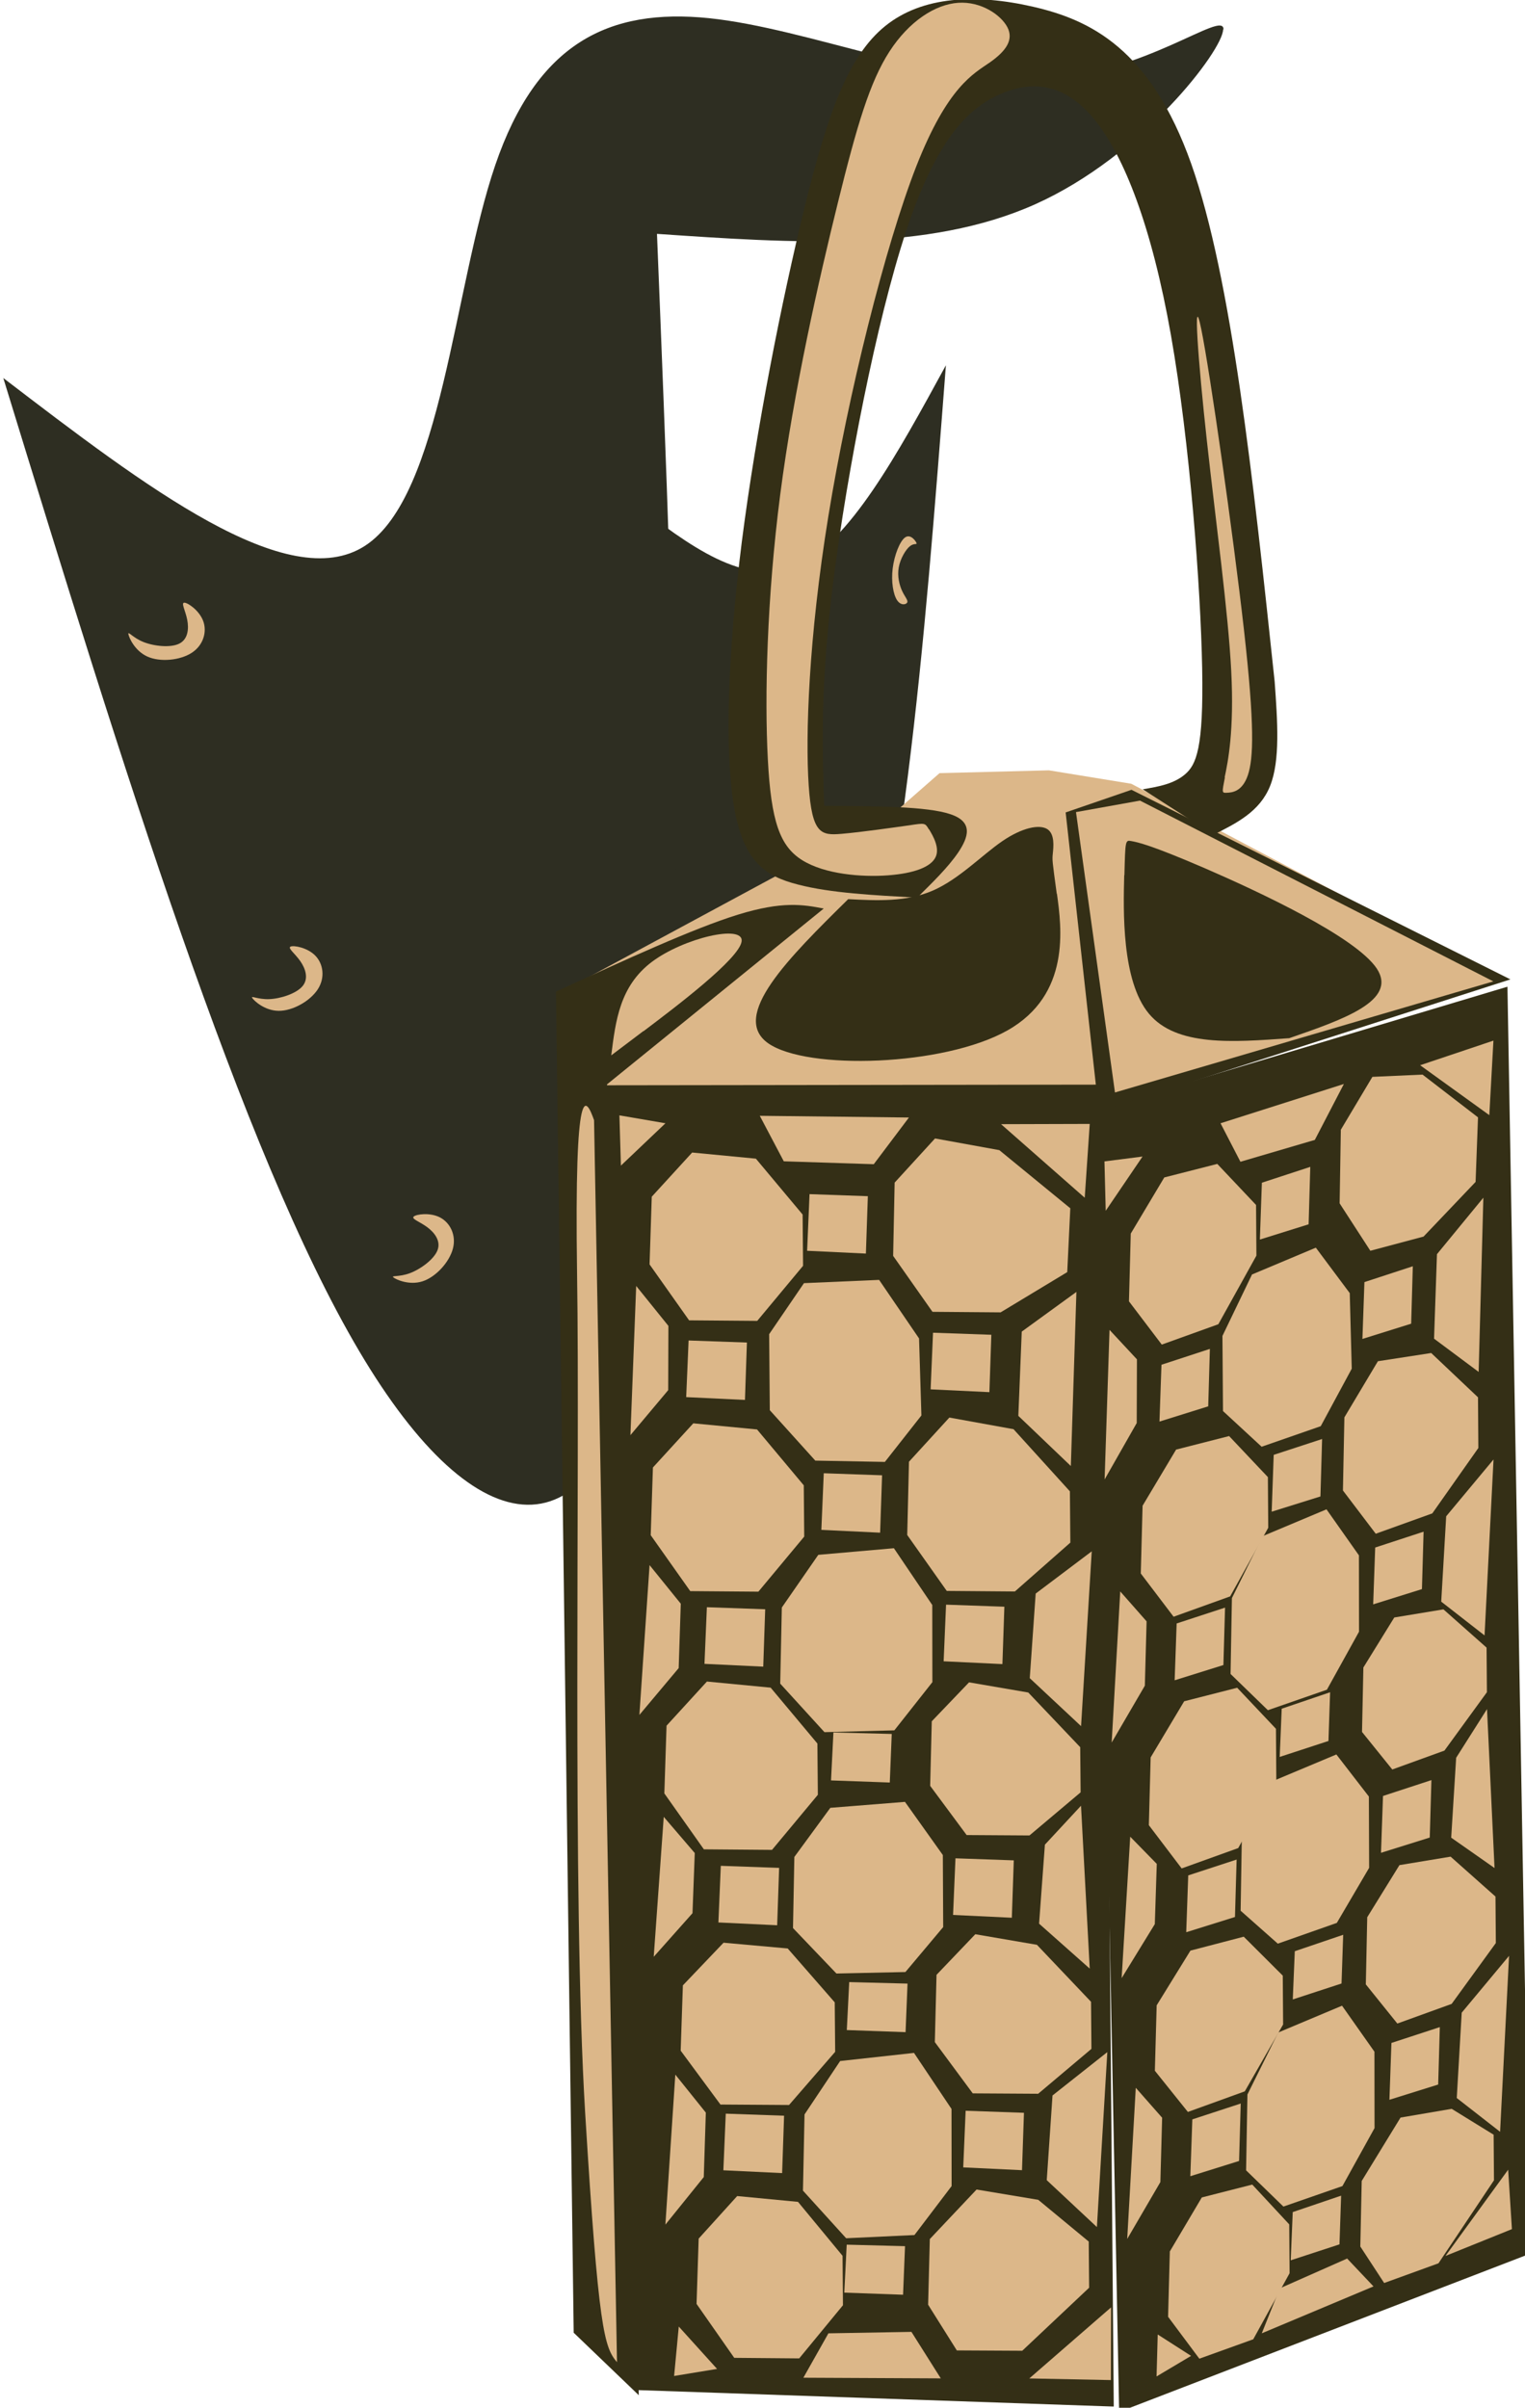 <?xml version="1.0" encoding="UTF-8" standalone="no"?>
<!-- Created with Inkscape (http://www.inkscape.org/) -->

<svg
   width="59.297mm"
   height="93.585mm"
   viewBox="0 0 59.297 93.585"
   version="1.1"
   id="svg1"
   inkscape:version="1.3 (0e150ed6c4, 2023-07-21)"
   sodipodi:docname="hallway.svg"
   xmlns:inkscape="http://www.inkscape.org/namespaces/inkscape"
   xmlns:sodipodi="http://sodipodi.sourceforge.net/DTD/sodipodi-0.dtd"
   xmlns="http://www.w3.org/2000/svg"
   xmlns:svg="http://www.w3.org/2000/svg">
  <sodipodi:namedview
     id="namedview1"
     pagecolor="#505050"
     bordercolor="#eeeeee"
     borderopacity="1"
     inkscape:showpageshadow="0"
     inkscape:pageopacity="0"
     inkscape:pagecheckerboard="0"
     inkscape:deskcolor="#d1d1d1"
     inkscape:document-units="mm"
     inkscape:zoom="0.8772155"
     inkscape:cx="26.219327"
     inkscape:cy="218.87438"
     inkscape:window-width="2158"
     inkscape:window-height="1415"
     inkscape:window-x="0"
     inkscape:window-y="0"
     inkscape:window-maximized="1"
     inkscape:current-layer="layer1" />
  <defs
     id="defs1">
    <inkscape:path-effect
       effect="bspline"
       id="path-effect70"
       is_visible="true"
       lpeversion="1.3"
       weight="33.333"
       steps="2"
       helper_size="0"
       apply_no_weight="true"
       apply_with_weight="true"
       only_selected="false"
       uniform="false" />
    <inkscape:path-effect
       effect="bspline"
       id="path-effect68"
       is_visible="true"
       lpeversion="1.3"
       weight="33.333"
       steps="2"
       helper_size="0"
       apply_no_weight="true"
       apply_with_weight="true"
       only_selected="false"
       uniform="false" />
    <inkscape:path-effect
       effect="bspline"
       id="path-effect71"
       is_visible="true"
       lpeversion="1.3"
       weight="33.333"
       steps="2"
       helper_size="0"
       apply_no_weight="true"
       apply_with_weight="true"
       only_selected="false"
       uniform="false" />
    <inkscape:path-effect
       effect="bspline"
       id="path-effect60"
       is_visible="true"
       lpeversion="1.3"
       weight="33.333"
       steps="2"
       helper_size="0"
       apply_no_weight="true"
       apply_with_weight="true"
       only_selected="false"
       uniform="false" />
    <inkscape:path-effect
       effect="bspline"
       id="path-effect57-79"
       is_visible="true"
       lpeversion="1.3"
       weight="33.333"
       steps="2"
       helper_size="0"
       apply_no_weight="true"
       apply_with_weight="true"
       only_selected="false"
       uniform="false" />
    <inkscape:path-effect
       effect="bspline"
       id="path-effect57-79-3"
       is_visible="true"
       lpeversion="1.3"
       weight="33.333"
       steps="2"
       helper_size="0"
       apply_no_weight="true"
       apply_with_weight="true"
       only_selected="false"
       uniform="false" />
    <inkscape:path-effect
       effect="bspline"
       id="path-effect59"
       is_visible="true"
       lpeversion="1.3"
       weight="33.333"
       steps="2"
       helper_size="0"
       apply_no_weight="true"
       apply_with_weight="true"
       only_selected="false"
       uniform="false" />
    <inkscape:path-effect
       effect="bspline"
       id="path-effect58"
       is_visible="true"
       lpeversion="1.3"
       weight="33.333"
       steps="2"
       helper_size="0"
       apply_no_weight="true"
       apply_with_weight="true"
       only_selected="false"
       uniform="false" />
    <inkscape:path-effect
       effect="bspline"
       id="path-effect63"
       is_visible="true"
       lpeversion="1.3"
       weight="33.333"
       steps="2"
       helper_size="0"
       apply_no_weight="true"
       apply_with_weight="true"
       only_selected="false"
       uniform="false" />
    <inkscape:path-effect
       effect="bspline"
       id="path-effect61"
       is_visible="true"
       lpeversion="1.3"
       weight="33.333"
       steps="2"
       helper_size="0"
       apply_no_weight="true"
       apply_with_weight="true"
       only_selected="false"
       uniform="false" />
    <inkscape:path-effect
       effect="bspline"
       id="path-effect62"
       is_visible="true"
       lpeversion="1.3"
       weight="33.333"
       steps="2"
       helper_size="0"
       apply_no_weight="true"
       apply_with_weight="true"
       only_selected="false"
       uniform="false" />
    <inkscape:path-effect
       effect="bspline"
       id="path-effect65"
       is_visible="true"
       lpeversion="1.3"
       weight="33.333"
       steps="2"
       helper_size="0"
       apply_no_weight="true"
       apply_with_weight="true"
       only_selected="false"
       uniform="false" />
    <inkscape:path-effect
       effect="bspline"
       id="path-effect66"
       is_visible="true"
       lpeversion="1.3"
       weight="33.333"
       steps="2"
       helper_size="0"
       apply_no_weight="true"
       apply_with_weight="true"
       only_selected="false"
       uniform="false" />
    <inkscape:path-effect
       effect="bspline"
       id="path-effect67"
       is_visible="true"
       lpeversion="1.3"
       weight="33.333"
       steps="2"
       helper_size="0"
       apply_no_weight="true"
       apply_with_weight="true"
       only_selected="false"
       uniform="false" />
    <inkscape:path-effect
       effect="bspline"
       id="path-effect69"
       is_visible="true"
       lpeversion="1.3"
       weight="33.333"
       steps="2"
       helper_size="0"
       apply_no_weight="true"
       apply_with_weight="true"
       only_selected="false"
       uniform="false" />
    <inkscape:path-effect
       effect="bspline"
       id="path-effect69-4"
       is_visible="true"
       lpeversion="1.3"
       weight="33.333"
       steps="2"
       helper_size="0"
       apply_no_weight="true"
       apply_with_weight="true"
       only_selected="false"
       uniform="false" />
    <inkscape:path-effect
       effect="bspline"
       id="path-effect69-8"
       is_visible="true"
       lpeversion="1.3"
       weight="33.333"
       steps="2"
       helper_size="0"
       apply_no_weight="true"
       apply_with_weight="true"
       only_selected="false"
       uniform="false" />
    <inkscape:path-effect
       effect="bspline"
       id="path-effect69-8-9"
       is_visible="true"
       lpeversion="1.3"
       weight="33.333"
       steps="2"
       helper_size="0"
       apply_no_weight="true"
       apply_with_weight="true"
       only_selected="false"
       uniform="false" />
  </defs>
  <g
     inkscape:label="Layer 1"
     inkscape:groupmode="layer"
     id="layer1"
     transform="translate(-90.322,-61.722)">
    <g
       id="g2"
       transform="matrix(-1.948,0,0,1.948,424.723,31.26)">
      <path
         style="fill:#2e2e22;fill-opacity:1;stroke:none;stroke-width:0.265px;stroke-linecap:butt;stroke-linejoin:miter;stroke-opacity:1"
         d="m 160.589,45.063 c -2.17,-1.769 -4.339,-3.538 -5.64,-7.228 -1.301,-3.689 -1.734,-9.299 -2.166,-14.909 0.965,1.768 1.929,3.536 2.971,3.992 1.041,0.456 2.159,-0.4 3.276,-1.256 z"
         id="path69"
         inkscape:original-d="m 160.58905,45.062607 c 0,0 -4.33939,-3.538334 -6.50908,-5.307501 -0.4325,-5.609728 -1.29747,-16.828847 -1.29747,-16.828847 0,0 1.92949,3.536183 2.89424,5.304272 1.1175,-0.856102 3.35245,-2.568253 3.35245,-2.568253 z"
         inkscape:path-effect="#path-effect70" />
      <path
         style="fill:#2e2e22;fill-opacity:1;stroke:none;stroke-width:0.066px;stroke-linecap:butt;stroke-linejoin:miter;stroke-opacity:1"
         d="m 159.818,91.029 c 0.001,0.101 0.4,0.63 0.937,0.871 0.537,0.241 1.213,0.194 1.888,0.148 -0.09,2.23 -0.181,4.461 0.066,5.545 0.247,1.085 0.831,1.024 1.42,0.028 0.589,-0.995 1.183,-2.924 1.776,-4.854 -0.71,0.543 -1.421,1.086 -1.805,0.837 -0.384,-0.249 -0.442,-1.29 -0.65,-1.899 -0.208,-0.609 -0.567,-0.784 -1.066,-0.733 -0.499,0.052 -1.138,0.33 -1.656,0.306 -0.518,-0.024 -0.913,-0.351 -0.912,-0.25 z"
         id="path67"
         transform="matrix(4,0,0,4,-492.022,-347.888)"
         inkscape:original-d="m 159.42054,90.600805 c 0.39884,0.528725 0.79768,1.057451 1.19652,1.586176 0.67549,-0.04659 2.02643,-0.13977 2.02643,-0.13977 0,0 -0.18103,4.460555 -0.27154,6.690832 0.58419,-0.06102 1.16835,-0.122044 1.75253,-0.183066 0.59376,-1.929363 1.78124,-5.787975 1.78124,-5.787975 0,0 -1.42091,1.086 -2.13137,1.629 -0.0576,-1.041314 -0.11514,-2.082585 -0.17271,-3.123878 -0.35861,-0.175775 -0.7172,-0.351542 -1.07581,-0.527313 -0.63917,0.278917 -1.27832,0.557824 -1.91748,0.836736 -0.39594,-0.32692 -0.79187,-0.653828 -1.18781,-0.980742 z"
         inkscape:path-effect="#path-effect68" />
      <path
         style="fill:#dcb789;fill-opacity:1;stroke:none;stroke-width:0.066px;stroke-linecap:butt;stroke-linejoin:miter;stroke-opacity:1"
         d="m 158.466,95.749 c 0,0 1.81,-0.958 1.81,-0.958 0,0 0.411,-0.067 0.411,-0.067 0,0 0.546,0.014 0.546,0.014 0,0 0.217,0.19 0.217,0.19 0,0 1.6,0.863 1.6,0.863 0,0 -0.196,0.624 -0.196,0.624 0,0 -2.559,-0.048 -2.559,-0.048 z"
         id="path70"
         transform="matrix(4,0,0,4,-492.022,-347.888)"
         inkscape:original-d="m 158.46586,95.74912 c 0,0 1.81011,-0.958163 1.81011,-0.958163 0,0 0.4109,-0.06742 0.4109,-0.06742 0,0 0.54611,0.01396 0.54611,0.01396 0,0 0.21654,0.189571 0.21654,0.189571 0,0 1.60002,0.86343 1.60002,0.86343 0,0 -0.19597,0.623594 -0.19597,0.623594 0,0 -2.55864,-0.04764 -2.55864,-0.04764 z"
         inkscape:path-effect="#path-effect71" />
      <path
         style="fill:#dcb789;fill-opacity:1;stroke:none;stroke-width:0.265px;stroke-linecap:butt;stroke-linejoin:miter;stroke-opacity:1"
         d="m 159.289,97.974 c -0.021,0.164 -0.064,0.493 -0.052,0.671 0.012,0.178 0.078,0.205 0.391,0.211 0.313,0.006 0.872,-0.01 1.432,-0.025 -0.24,-0.224 -0.48,-0.449 -0.69,-0.539 -0.21,-0.09 -0.389,-0.046 -0.536,-0.112 -0.148,-0.067 -0.264,-0.245 -0.381,-0.423 -0.048,0.018 -0.096,0.035 -0.12,0.044 -0.024,0.009 -0.024,0.009 -0.045,0.173 z m 0.002,-0.24 c 0,0 -0.161,1.248 -0.161,1.248 0,0 2.254,0.005 2.254,0.005 0,0 -0.996,-0.811 -0.996,-0.811 -0.159,0.023 -0.318,0.047 -0.437,-0.02 -0.119,-0.067 -0.2,-0.224 -0.28,-0.381 z"
         id="path59"
         transform="matrix(4.359,0,0,4.359,-543.936,-394.201)"
         inkscape:original-d="m 159.3097,97.810046 c -0.0423,0.328819 -0.0847,0.657638 -0.12706,0.986454 0.0662,0.02709 0.1324,0.05417 0.1986,0.08126 0.55961,-0.01548 1.67879,-0.04643 1.67879,-0.04643 0,0 -0.47999,-0.448951 -0.71998,-0.673426 -0.17905,0.04443 -0.35809,0.08886 -0.53714,0.133287 -0.11657,-0.17803 -0.3497,-0.534078 -0.3497,-0.534078 0,0 -0.0957,0.03529 -0.14351,0.05293 z m -0.0194,-0.07597 c 0,0 -0.16124,1.247677 -0.16124,1.247677 0,0 2.25395,0.0055 2.25395,0.0055 0,0 -0.99633,-0.810618 -0.99633,-0.810618 0,0 -0.31764,0.0469 -0.47645,0.07035 -0.0802,-0.157258 -0.24053,-0.471764 -0.24053,-0.471764 z"
         inkscape:path-effect="#path-effect60" />
      <path
         style="fill:#342f16;fill-opacity:1;stroke:none;stroke-width:0.265px;stroke-linecap:butt;stroke-linejoin:miter;stroke-opacity:1"
         d="m 159.754,94.689 c 0,0 2.439,0.003 2.439,0.003 0,0 -0.213,5.972 -0.213,5.972 0,0 -2.279,0.076 -2.279,0.076 z"
         id="path56-93"
         sodipodi:nodetypes="ccccc"
         transform="matrix(4.199,0,0,4.359,-521.152,-375.47)"
         inkscape:original-d="m 159.75436,94.688879 2.43936,0.0025 -0.21336,5.972401 -2.27857,0.0761 z"
         inkscape:path-effect="#path-effect57-79" />
      <path
         style="fill:#342f16;fill-opacity:1;stroke:none;stroke-width:0.265px;stroke-linecap:butt;stroke-linejoin:miter;stroke-opacity:1"
         d="m 159.823,94.902 c 0,0 2.371,-0.211 2.371,-0.211 0,0 -0.147,6.06 -0.147,6.06 0,0 -2.351,0.047 -2.351,0.047 z"
         id="path56-93-4"
         sodipodi:nodetypes="ccccc"
         transform="matrix(3.485,1.428,0,4.319,-415.409,-602.784)"
         inkscape:original-d="m 159.82314,94.902185 2.37058,-0.210806 -0.14725,6.060201 -2.35113,0.0474 z"
         inkscape:path-effect="#path-effect57-79-3" />
      <path
         style="fill:#342f16;fill-opacity:1;stroke:none;stroke-width:0.292px;stroke-linecap:butt;stroke-linejoin:miter;stroke-opacity:1"
         d="m 161.568,97.59 c 0,0 -0.183,1.445 -0.183,1.445 0,0 -2.27,0.168 -2.27,0.168 0,0 2.09,-1.593 2.09,-1.593 z"
         id="path58"
         sodipodi:nodetypes="ccccc"
         inkscape:original-d="m 161.56841,97.589951 -0.18309,1.445094 -2.27014,0.168222 2.09045,-1.593282 z"
         inkscape:path-effect="#path-effect59"
         transform="matrix(3.619,1.482,0,4.319,-434.322,-629.087)" />
      <path
         style="fill:#dcb789;fill-opacity:1;stroke:none;stroke-width:0.292px;stroke-linecap:butt;stroke-linejoin:miter;stroke-opacity:1"
         d="m 161.245,97.991 c 0.005,0.161 0.015,0.482 -0.136,0.686 -0.151,0.204 -0.462,0.291 -0.774,0.379 -0.3,0.016 -0.599,0.032 -0.483,-0.156 0.117,-0.187 0.65,-0.578 0.95,-0.79 0.301,-0.212 0.369,-0.246 0.403,-0.263 0.034,-0.017 0.034,-0.017 0.039,0.144 z m -2.036,1.189 c 0,0 2.087,-0.203 2.087,-0.203 0,0 0.215,-1.369 0.215,-1.369 0,0 -0.353,0.068 -0.353,0.068 z"
         id="path57"
         inkscape:original-d="m 161.23994,97.830064 c 0.01,0.321304 0.0194,0.642605 0.0291,0.96391 -0.31135,0.08722 -0.93404,0.261612 -0.93404,0.261612 0,0 -0.59928,0.03166 -0.89891,0.04749 0.53311,-0.390541 1.06619,-0.781063 1.59929,-1.171595 0.0682,-0.03382 0.13639,-0.06761 0.20459,-0.101416 z m -2.0309,1.349341 c 0,0 2.08733,-0.20254 2.08733,-0.20254 0,0 0.21479,-1.368943 0.21479,-1.368943 0,0 -0.35343,0.06773 -0.35343,0.06773 z"
         inkscape:path-effect="#path-effect58"
         transform="matrix(3.619,1.482,0,4.319,-434.322,-629.087)" />
      <path
         style="fill:#342f16;fill-opacity:1;stroke:none;stroke-width:0.265px;stroke-linecap:butt;stroke-linejoin:miter;stroke-opacity:1"
         d="m 160.394,98.18 c 0.094,-0.018 0.189,-0.035 0.393,0.028 0.204,0.063 0.519,0.208 0.833,0.352 0,0 -0.081,6.139 -0.081,6.139 0,0 -0.298,0.286 -0.298,0.286 0,0 0.174,-5.977 0.174,-5.977 z"
         id="path62"
         transform="matrix(4.359,0,0,4.359,-543.936,-394.201)"
         inkscape:original-d="m 160.39377,98.180322 c 0,0 0.18886,-0.03506 0.28329,-0.05259 0.31433,0.14446 0.94297,0.433369 0.94297,0.433369 l -0.0813,6.138919 -0.29803,0.28612 0.17379,-5.976756 z"
         inkscape:path-effect="#path-effect63"
         sodipodi:nodetypes="ccccccc" />
      <path
         style="fill:#342f16;fill-opacity:1;stroke:none;stroke-width:0.265px;stroke-linecap:butt;stroke-linejoin:miter;stroke-opacity:1"
         d="m 159.326,98.113 c -0.021,0.154 -0.064,0.461 0.227,0.625 0.291,0.164 0.917,0.183 1.095,0.059 0.177,-0.124 -0.094,-0.392 -0.366,-0.66 -0.134,0.007 -0.267,0.013 -0.387,-0.039 -0.12,-0.052 -0.226,-0.163 -0.318,-0.226 -0.092,-0.063 -0.17,-0.078 -0.206,-0.056 -0.036,0.022 -0.029,0.082 -0.026,0.112 0.003,0.03 0.003,0.03 -0.018,0.184 z"
         id="path60"
         transform="matrix(4.359,0,0,4.359,-543.936,-394.201)"
         inkscape:original-d="m 159.34709,97.959369 c -0.0429,0.307485 -0.0859,0.614971 -0.12881,0.922456 0.62584,0.01982 1.25166,0.03962 1.87749,0.05943 -0.27138,-0.268073 -0.81412,-0.804207 -0.81412,-0.804207 0,0 -0.26703,0.01331 -0.40054,0.01998 -0.10634,-0.110669 -0.21267,-0.221337 -0.319,-0.332007 -0.078,-0.01511 -0.15596,-0.03022 -0.23393,-0.04533 0.006,0.0599 0.0126,0.119787 0.0189,0.179681 z"
         inkscape:path-effect="#path-effect61" />
      <path
         style="fill:#dcb789;fill-opacity:1;stroke:none;stroke-width:0.265px;stroke-linecap:butt;stroke-linejoin:miter;stroke-opacity:1"
         d="m 161.22,98.742 c -0.147,-0.111 -0.44,-0.332 -0.45,-0.412 -0.01,-0.079 0.264,-0.016 0.411,0.094 0.147,0.111 0.166,0.269 0.186,0.428 0,0 2e-5,0 -0.147,-0.111 z"
         id="path61"
         transform="matrix(4.359,0,0,4.359,-543.936,-394.201)"
         inkscape:original-d="m 161.36643,98.852748 c -0.29329,-0.221496 -0.58658,-0.44299 -0.87987,-0.664483 0.27376,0.06285 0.5475,0.125706 0.82125,0.188561 0.0196,0.158644 0.0586,0.475922 0.0586,0.475922 z"
         inkscape:path-effect="#path-effect62" />
      <path
         d="m 149.912,38.063 1.77,0.005 -1.67,1.468 z m 3.609,-0.128 0.702,0.932 1.796,-0.058 0.479,-0.908 z m 4.86,0.115 0.889,0.845 0.03,-1.003 z"
         style="fill:#dcb789;fill-opacity:1;stroke:none;stroke-width:1.153px;stroke-linecap:butt;stroke-linejoin:miter;stroke-opacity:1"
         id="path53" />
      <path
         d="m 149.489,63.127 1.629,-0.033 -1.632,-1.418 z m 3.396,-0.034 0.586,-0.928 1.657,0.029 0.5,0.886 z m 4.466,-0.189 0.764,-0.845 0.093,0.986 z"
         style="fill:#dcb789;fill-opacity:1;stroke:none;stroke-width:1.098px;stroke-linecap:butt;stroke-linejoin:miter;stroke-opacity:1"
         id="path53-5" />
      <path
         d="m 150.178,41.415 1.091,0.792 0.068,1.681 -1.048,1.001 z m 3.141,0.928 -0.047,1.537 0.729,0.927 1.389,-0.026 0.908,-1.006 0.013,-1.517 -0.695,-1.018 -1.5,-0.065 z m 5.003,-0.25 0.004,1.282 0.754,0.898 -0.115,-2.977 z"
         style="fill:#dcb789;fill-opacity:1;stroke:none;stroke-width:1.14px;stroke-linecap:butt;stroke-linejoin:miter;stroke-opacity:1"
         id="path54" />
      <path
         d="m 149.872,46.591 1.119,0.843 0.118,1.688 -1.024,0.957 z m 3.183,1.071 -0.002,1.539 0.759,0.962 1.395,0.036 0.883,-0.968 -0.032,-1.519 -0.728,-1.051 -1.509,-0.132 z m 5.02,-0.026 0.042,1.285 0.784,0.934 -0.203,-2.989 z"
         style="fill:#dcb789;fill-opacity:1;stroke:none;stroke-width:1.144px;stroke-linecap:butt;stroke-linejoin:miter;stroke-opacity:1"
         id="path54-9" />
      <path
         d="m 150.086,51.667 0.721,0.777 0.116,1.576 -1.011,0.897 z m 2.758,0.984 -0.007,1.437 0.754,0.897 1.377,0.03 0.867,-0.907 -0.027,-1.419 -0.718,-0.98 -1.49,-0.119 z m 4.952,-0.04 0.045,1.2 0.774,0.87 -0.2,-2.792 z"
         style="fill:#dcb789;fill-opacity:1;stroke:none;stroke-width:1.098px;stroke-linecap:butt;stroke-linejoin:miter;stroke-opacity:1"
         id="path54-9-4" />
      <path
         d="m 149.561,56.583 1.094,0.865 0.115,1.69 -1.001,0.936 z m 3.11,1.134 -0.002,1.539 0.742,0.977 1.363,0.064 0.862,-0.95 -0.031,-1.52 -0.711,-1.066 -1.474,-0.162 z m 4.904,0.073 0.041,1.286 0.766,0.949 -0.198,-2.993 z"
         style="fill:#dcb789;fill-opacity:1;stroke:none;stroke-width:1.13px;stroke-linecap:butt;stroke-linejoin:miter;stroke-opacity:1"
         id="path54-9-7" />
      <path
         d="m 151.717,38.586 -1.417,1.16 0.061,1.274 1.33,0.803 1.36,-0.011 0.785,-1.116 -0.03,-1.462 -0.806,-0.881 z"
         style="fill:#dcb789;fill-opacity:1;stroke:none;stroke-width:1.153px;stroke-linecap:butt;stroke-linejoin:miter;stroke-opacity:1"
         id="path55" />
      <path
         d="m 156.576,38.756 -0.933,1.115 -0.009,1.023 0.915,1.099 1.36,-0.011 0.789,-1.116 -0.044,-1.351 -0.806,-0.881 z"
         style="fill:#dcb789;fill-opacity:1;stroke:none;stroke-width:1.153px;stroke-linecap:butt;stroke-linejoin:miter;stroke-opacity:1"
         id="path55-9" />
      <path
         d="m 154.341,39.505 0.039,1.145 1.173,-0.056 -0.048,-1.13 z"
         style="fill:#dcb789;fill-opacity:1;stroke:none;stroke-width:1.153px;stroke-linecap:butt;stroke-linejoin:miter;stroke-opacity:1"
         id="path56" />
      <path
         d="m 151.876,42.27 0.039,1.145 1.173,-0.056 -0.048,-1.13 z"
         style="fill:#dcb789;fill-opacity:1;stroke:none;stroke-width:1.153px;stroke-linecap:butt;stroke-linejoin:miter;stroke-opacity:1"
         id="path56-2" />
      <path
         d="m 156.755,42.425 0.039,1.145 1.173,-0.056 -0.048,-1.13 z"
         style="fill:#dcb789;fill-opacity:1;stroke:none;stroke-width:1.153px;stroke-linecap:butt;stroke-linejoin:miter;stroke-opacity:1"
         id="path56-8" />
      <path
         d="m 156.39,47.747 0.039,1.145 1.173,-0.056 -0.048,-1.13 z"
         style="fill:#dcb789;fill-opacity:1;stroke:none;stroke-width:1.153px;stroke-linecap:butt;stroke-linejoin:miter;stroke-opacity:1"
         id="path56-07" />
      <path
         d="m 151.616,47.696 0.039,1.145 1.173,-0.056 -0.048,-1.13 z"
         style="fill:#dcb789;fill-opacity:1;stroke:none;stroke-width:1.153px;stroke-linecap:butt;stroke-linejoin:miter;stroke-opacity:1"
         id="path56-5" />
      <path
         d="m 151.428,52.757 0.039,1.145 1.173,-0.056 -0.048,-1.13 z"
         style="fill:#dcb789;fill-opacity:1;stroke:none;stroke-width:1.153px;stroke-linecap:butt;stroke-linejoin:miter;stroke-opacity:1"
         id="path56-71" />
      <path
         d="m 156.112,52.907 0.039,1.145 1.173,-0.056 -0.048,-1.13 z"
         style="fill:#dcb789;fill-opacity:1;stroke:none;stroke-width:1.153px;stroke-linecap:butt;stroke-linejoin:miter;stroke-opacity:1"
         id="path56-02" />
      <path
         d="m 156.013,57.852 0.039,1.145 1.173,-0.056 -0.048,-1.13 z"
         style="fill:#dcb789;fill-opacity:1;stroke:none;stroke-width:1.153px;stroke-linecap:butt;stroke-linejoin:miter;stroke-opacity:1"
         id="path56-9" />
      <path
         d="m 151.225,57.794 0.039,1.145 1.173,-0.056 -0.048,-1.13 z"
         style="fill:#dcb789;fill-opacity:1;stroke:none;stroke-width:1.153px;stroke-linecap:butt;stroke-linejoin:miter;stroke-opacity:1"
         id="path56-9-2" />
      <path
         d="m 151.433,44.154 -1.125,1.24 -0.009,1.023 1.107,0.975 1.36,-0.011 0.789,-1.116 -0.035,-1.462 -0.806,-0.881 z"
         style="fill:#dcb789;fill-opacity:1;stroke:none;stroke-width:1.153px;stroke-linecap:butt;stroke-linejoin:miter;stroke-opacity:1"
         id="path55-5" />
      <path
         d="m 156.553,44.159 -0.933,1.115 -0.009,1.023 0.915,1.099 1.36,-0.011 0.789,-1.116 -0.044,-1.351 -0.806,-0.881 z"
         style="fill:#dcb789;fill-opacity:1;stroke:none;stroke-width:1.153px;stroke-linecap:butt;stroke-linejoin:miter;stroke-opacity:1"
         id="path55-9-0" />
      <path
         d="m 154.057,45.074 0.039,1.145 1.173,-0.056 -0.048,-1.13 z"
         style="fill:#dcb789;fill-opacity:1;stroke:none;stroke-width:1.153px;stroke-linecap:butt;stroke-linejoin:miter;stroke-opacity:1"
         id="path56-7" />
      <path
         d="m 151.139,49.408 -1.037,1.091 -0.008,0.901 1.021,0.86 1.254,-0.008 0.728,-0.982 -0.032,-1.288 -0.744,-0.777 z"
         style="fill:#dcb789;fill-opacity:1;stroke:none;stroke-width:1.04px;stroke-linecap:butt;stroke-linejoin:miter;stroke-opacity:1"
         id="path55-1" />
      <path
         d="m 156.281,49.311 -0.933,1.115 -0.009,1.023 0.915,1.099 1.36,-0.011 0.789,-1.116 -0.044,-1.351 -0.806,-0.881 z"
         style="fill:#dcb789;fill-opacity:1;stroke:none;stroke-width:1.153px;stroke-linecap:butt;stroke-linejoin:miter;stroke-opacity:1"
         id="path55-9-4" />
      <path
         d="m 153.864,50.235 0.039,0.969 1.173,-0.042 -0.048,-0.957 z"
         style="fill:#dcb789;fill-opacity:1;stroke:none;stroke-width:1.061px;stroke-linecap:butt;stroke-linejoin:miter;stroke-opacity:1"
         id="path56-0" />
      <path
         d="m 150.966,54.442 -1.08,1.137 -0.008,0.939 1.063,0.896 1.306,-0.008 0.757,-1.023 -0.034,-1.342 -0.774,-0.81 z"
         style="fill:#dcb789;fill-opacity:1;stroke:none;stroke-width:1.083px;stroke-linecap:butt;stroke-linejoin:miter;stroke-opacity:1"
         id="path55-1-7" />
      <path
         d="m 155.941,54.515 -0.939,1.075 -0.009,0.987 0.921,1.061 1.369,-0.009 0.794,-1.075 -0.044,-1.303 -0.812,-0.851 z"
         style="fill:#dcb789;fill-opacity:1;stroke:none;stroke-width:1.136px;stroke-linecap:butt;stroke-linejoin:miter;stroke-opacity:1"
         id="path55-9-4-8" />
      <path
         d="m 153.549,55.216 0.039,0.969 1.173,-0.042 -0.048,-0.957 z"
         style="fill:#dcb789;fill-opacity:1;stroke:none;stroke-width:1.061px;stroke-linecap:butt;stroke-linejoin:miter;stroke-opacity:1"
         id="path56-0-8" />
      <path
         d="m 150.94,59.53 -1.008,0.833 -0.008,0.921 1.335,1.258 1.306,-0.007 0.573,-0.912 -0.034,-1.31 -0.933,-0.988 z"
         style="fill:#dcb789;fill-opacity:1;stroke:none;stroke-width:1.071px;stroke-linecap:butt;stroke-linejoin:miter;stroke-opacity:1"
         id="path55-1-7-7" />
      <path
         d="m 155.735,59.571 -0.889,1.076 -0.008,0.987 0.873,1.06 1.297,-0.011 0.752,-1.076 -0.042,-1.303 -0.769,-0.849 z"
         style="fill:#dcb789;fill-opacity:1;stroke:none;stroke-width:1.106px;stroke-linecap:butt;stroke-linejoin:miter;stroke-opacity:1"
         id="path55-9-4-8-2" />
      <path
         d="m 153.599,60.455 0.039,0.969 1.173,-0.042 -0.048,-0.957 z"
         style="fill:#dcb789;fill-opacity:1;stroke:none;stroke-width:1.061px;stroke-linecap:butt;stroke-linejoin:miter;stroke-opacity:1"
         id="path56-0-8-6" />
      <path
         d="m 141.854,36.401 1.463,0.491 -1.381,0.996 z m 2.985,0.865 0.58,1.116 1.485,0.436 0.397,-0.768 z m 4.019,1.448 0.735,1.082 0.025,-0.985 z"
         style="fill:#dcb789;fill-opacity:1;stroke:none;stroke-width:1.044px;stroke-linecap:butt;stroke-linejoin:miter;stroke-opacity:1"
         id="path53-9" />
      <path
         d="m 141.485,60.115 1.326,0.535 -1.251,-1.721 z m 2.763,1.143 0.526,-0.556 1.345,0.595 0.359,0.897 z m 3.641,1.386 0.666,-0.427 0.023,0.837 z"
         style="fill:#dcb789;fill-opacity:1;stroke:none;stroke-width:0.907px;stroke-linecap:butt;stroke-linejoin:miter;stroke-opacity:1"
         id="path53-5-8" />
      <path
         d="m 142.055,39.535 0.926,1.127 0.058,1.686 -0.89,0.663 z m 2.667,1.904 -0.04,1.508 0.619,1.147 1.18,0.41 0.771,-0.712 0.011,-1.499 -0.59,-1.226 -1.274,-0.535 z m 4.248,1.321 0.004,1.271 0.641,1.126 -0.098,-2.985 z"
         style="fill:#dcb789;fill-opacity:1;stroke:none;stroke-width:1.046px;stroke-linecap:butt;stroke-linejoin:miter;stroke-opacity:1"
         id="path54-5" />
      <path
         d="m 141.852,44.758 0.945,1.134 0.099,1.703 -0.865,0.674 z m 2.687,1.913 -0.002,1.524 0.641,1.157 1.178,0.409 0.745,-0.723 -0.027,-1.514 -0.614,-1.236 -1.274,-0.535 z m 4.238,1.317 0.035,1.284 0.662,1.135 -0.171,-3.016 z"
         style="fill:#dcb789;fill-opacity:1;stroke:none;stroke-width:1.046px;stroke-linecap:butt;stroke-linejoin:miter;stroke-opacity:1"
         id="path54-9-73" />
      <path
         d="m 141.982,49.739 0.616,0.971 0.099,1.594 -0.865,0.606 z m 2.358,1.745 -0.005,1.422 0.645,1.099 1.178,0.414 0.742,-0.657 -0.023,-1.413 -0.614,-1.171 -1.274,-0.534 z m 4.234,1.343 0.039,1.202 0.662,1.078 -0.171,-2.822 z"
         style="fill:#dcb789;fill-opacity:1;stroke:none;stroke-width:1.011px;stroke-linecap:butt;stroke-linejoin:miter;stroke-opacity:1"
         id="path54-9-4-2" />
      <path
         d="m 141.542,54.662 0.945,1.134 0.099,1.703 -0.865,0.674 z m 2.687,1.913 -0.002,1.524 0.641,1.157 1.178,0.409 0.745,-0.723 -0.027,-1.514 -0.614,-1.236 -1.274,-0.535 z m 4.238,1.317 0.035,1.284 0.662,1.135 -0.171,-3.016 z"
         style="fill:#dcb789;fill-opacity:1;stroke:none;stroke-width:1.046px;stroke-linecap:butt;stroke-linejoin:miter;stroke-opacity:1"
         id="path54-9-7-9" />
      <path
         d="m 143.269,37.079 -1.107,0.853 0.048,1.288 1.039,1.091 1.062,0.283 0.613,-0.946 -0.024,-1.469 -0.63,-1.055 z"
         style="fill:#dcb789;fill-opacity:1;stroke:none;stroke-width:1.02px;stroke-linecap:butt;stroke-linejoin:miter;stroke-opacity:1"
         id="path55-54" />
      <path
         d="m 147.366,38.861 -0.774,0.819 -0.007,1.011 0.76,1.369 1.129,0.406 0.655,-0.863 -0.036,-1.352 -0.669,-1.12 z"
         style="fill:#dcb789;fill-opacity:1;stroke:none;stroke-width:1.046px;stroke-linecap:butt;stroke-linejoin:miter;stroke-opacity:1"
         id="path55-9-5" />
      <path
         d="m 145.51,38.92 0.033,1.146 0.973,0.304 -0.04,-1.134 z"
         style="fill:#dcb789;fill-opacity:1;stroke:none;stroke-width:1.046px;stroke-linecap:butt;stroke-linejoin:miter;stroke-opacity:1"
         id="path56-08" />
      <path
         d="m 143.463,40.903 0.033,1.146 0.973,0.304 -0.04,-1.134 z"
         style="fill:#dcb789;fill-opacity:1;stroke:none;stroke-width:1.046px;stroke-linecap:butt;stroke-linejoin:miter;stroke-opacity:1"
         id="path56-2-0" />
      <path
         d="m 147.514,42.552 0.033,1.146 0.973,0.304 -0.04,-1.134 z"
         style="fill:#dcb789;fill-opacity:1;stroke:none;stroke-width:1.046px;stroke-linecap:butt;stroke-linejoin:miter;stroke-opacity:1"
         id="path56-8-0" />
      <path
         d="m 147.211,47.714 0.033,1.146 0.973,0.304 -0.04,-1.134 z"
         style="fill:#dcb789;fill-opacity:1;stroke:none;stroke-width:1.046px;stroke-linecap:butt;stroke-linejoin:miter;stroke-opacity:1"
         id="path56-07-4" />
      <path
         d="m 143.248,46.199 0.033,1.146 0.973,0.304 -0.04,-1.134 z"
         style="fill:#dcb789;fill-opacity:1;stroke:none;stroke-width:1.046px;stroke-linecap:butt;stroke-linejoin:miter;stroke-opacity:1"
         id="path56-5-0" />
      <path
         d="m 143.092,51.156 0.033,1.146 0.973,0.304 -0.04,-1.134 z"
         style="fill:#dcb789;fill-opacity:1;stroke:none;stroke-width:1.046px;stroke-linecap:butt;stroke-linejoin:miter;stroke-opacity:1"
         id="path56-71-3" />
      <path
         d="m 146.98,52.741 0.033,1.146 0.973,0.304 -0.04,-1.134 z"
         style="fill:#dcb789;fill-opacity:1;stroke:none;stroke-width:1.046px;stroke-linecap:butt;stroke-linejoin:miter;stroke-opacity:1"
         id="path56-02-5" />
      <path
         d="m 146.898,57.609 0.033,1.146 0.973,0.304 -0.04,-1.134 z"
         style="fill:#dcb789;fill-opacity:1;stroke:none;stroke-width:1.046px;stroke-linecap:butt;stroke-linejoin:miter;stroke-opacity:1"
         id="path56-9-1" />
      <path
         d="m 142.924,56.084 0.033,1.146 0.973,0.304 -0.04,-1.134 z"
         style="fill:#dcb789;fill-opacity:1;stroke:none;stroke-width:1.046px;stroke-linecap:butt;stroke-linejoin:miter;stroke-opacity:1"
         id="path56-9-2-5" />
      <path
         d="m 143.096,42.634 -0.934,0.884 -0.007,1.011 0.919,1.305 1.129,0.406 0.655,-0.863 -0.029,-1.459 -0.669,-1.12 z"
         style="fill:#dcb789;fill-opacity:1;stroke:none;stroke-width:1.046px;stroke-linecap:butt;stroke-linejoin:miter;stroke-opacity:1"
         id="path55-5-4" />
      <path
         d="m 147.13,44.291 -0.774,0.819 -0.007,1.011 0.76,1.369 1.129,0.406 0.655,-0.863 -0.036,-1.352 -0.669,-1.12 z"
         style="fill:#dcb789;fill-opacity:1;stroke:none;stroke-width:1.046px;stroke-linecap:butt;stroke-linejoin:miter;stroke-opacity:1"
         id="path55-9-0-8" />
      <path
         d="m 145.274,44.35 0.033,1.146 0.973,0.304 -0.04,-1.134 z"
         style="fill:#dcb789;fill-opacity:1;stroke:none;stroke-width:1.046px;stroke-linecap:butt;stroke-linejoin:miter;stroke-opacity:1"
         id="path56-7-9" />
      <path
         d="m 142.852,47.749 -0.861,0.763 -0.007,0.89 0.848,1.165 1.041,0.377 0.604,-0.749 -0.027,-1.286 -0.617,-0.998 z"
         style="fill:#dcb789;fill-opacity:1;stroke:none;stroke-width:0.943px;stroke-linecap:butt;stroke-linejoin:miter;stroke-opacity:1"
         id="path55-1-0" />
      <path
         d="m 146.969,49.313 -0.774,0.819 -0.007,1.011 0.76,1.369 1.129,0.406 0.655,-0.863 -0.036,-1.352 -0.669,-1.12 z"
         style="fill:#dcb789;fill-opacity:1;stroke:none;stroke-width:1.046px;stroke-linecap:butt;stroke-linejoin:miter;stroke-opacity:1"
         id="path55-9-4-0" />
      <path
         d="m 145.114,49.403 0.033,0.972 0.973,0.318 -0.04,-0.962 z"
         style="fill:#dcb789;fill-opacity:1;stroke:none;stroke-width:0.962px;stroke-linecap:butt;stroke-linejoin:miter;stroke-opacity:1"
         id="path56-0-7" />
      <path
         d="m 142.709,52.683 -0.896,0.796 -0.007,0.928 0.882,1.214 1.084,0.392 0.629,-0.781 -0.028,-1.34 -0.643,-1.04 z"
         style="fill:#dcb789;fill-opacity:1;stroke:none;stroke-width:0.982px;stroke-linecap:butt;stroke-linejoin:miter;stroke-opacity:1"
         id="path55-1-7-1" />
      <path
         d="m 146.838,54.28 -0.779,0.777 -0.007,0.975 0.765,1.334 1.136,0.411 0.659,-0.822 -0.036,-1.305 -0.674,-1.092 z"
         style="fill:#dcb789;fill-opacity:1;stroke:none;stroke-width:1.031px;stroke-linecap:butt;stroke-linejoin:miter;stroke-opacity:1"
         id="path55-9-4-8-6" />
      <path
         d="m 144.853,54.242 0.033,0.972 0.973,0.318 -0.04,-0.962 z"
         style="fill:#dcb789;fill-opacity:1;stroke:none;stroke-width:0.962px;stroke-linecap:butt;stroke-linejoin:miter;stroke-opacity:1"
         id="path56-0-8-2" />
      <path
         d="m 142.687,57.715 -0.837,0.516 -0.007,0.91 1.108,1.656 1.084,0.393 0.476,-0.728 -0.028,-1.308 -0.775,-1.265 z"
         style="fill:#dcb789;fill-opacity:1;stroke:none;stroke-width:0.971px;stroke-linecap:butt;stroke-linejoin:miter;stroke-opacity:1"
         id="path55-1-7-7-8" />
      <path
         d="m 146.668,59.226 -0.738,0.794 -0.007,0.975 0.725,1.318 1.076,0.387 0.624,-0.836 -0.035,-1.304 -0.638,-1.077 z"
         style="fill:#dcb789;fill-opacity:1;stroke:none;stroke-width:1.003px;stroke-linecap:butt;stroke-linejoin:miter;stroke-opacity:1"
         id="path55-9-4-8-2-6" />
      <path
         d="m 144.894,59.447 0.033,0.972 0.973,0.318 -0.04,-0.962 z"
         style="fill:#dcb789;fill-opacity:1;stroke:none;stroke-width:0.962px;stroke-linecap:butt;stroke-linejoin:miter;stroke-opacity:1"
         id="path56-0-8-6-8" />
      <path
         d="m 159.806,37.988 -0.458,24.782 c 0.254,-0.297 0.37,-0.638 0.636,-4.982 0.262,-4.344 0.1,-12.763 0.161,-16.734 0.057,-3.972 -0.18,-3.512 -0.339,-3.066 z"
         style="fill:#dcb789;fill-opacity:1;stroke:none;stroke-width:1.153px;stroke-linecap:butt;stroke-linejoin:miter;stroke-opacity:1"
         id="path63" />
      <path
         style="fill:#342f16;fill-opacity:1;stroke:none;stroke-width:0.265px;stroke-linecap:butt;stroke-linejoin:miter;stroke-opacity:1"
         d="m 158.608,97.866 c -0.106,-0.053 -0.212,-0.106 -0.259,-0.223 -0.047,-0.117 -0.034,-0.297 -0.021,-0.478 0.098,-0.922 0.196,-1.843 0.382,-2.37 0.187,-0.527 0.463,-0.659 0.724,-0.719 0.261,-0.06 0.507,-0.049 0.677,0.088 0.17,0.137 0.264,0.401 0.369,0.828 0.105,0.427 0.222,1.018 0.288,1.533 0.065,0.516 0.079,0.957 0.036,1.211 -0.043,0.254 -0.144,0.32 -0.293,0.358 -0.149,0.039 -0.348,0.049 -0.546,0.06 -0.07,-0.069 -0.141,-0.138 -0.188,-0.207 -0.047,-0.07 -0.07,-0.14 0.036,-0.175 0.106,-0.036 0.342,-0.037 0.578,-0.038 0.009,-0.28 0.018,-0.56 -0.044,-1.044 -0.062,-0.484 -0.194,-1.171 -0.331,-1.586 -0.138,-0.416 -0.28,-0.56 -0.427,-0.626 -0.147,-0.066 -0.297,-0.055 -0.435,0.113 -0.138,0.169 -0.264,0.495 -0.351,0.988 -0.087,0.494 -0.136,1.155 -0.143,1.524 -0.007,0.368 0.027,0.443 0.079,0.487 0.052,0.044 0.122,0.056 0.193,0.068 z"
         id="path64"
         transform="matrix(4.359,0,0,4.359,-543.931,-394.305)"
         inkscape:original-d="m 158.60848,97.865854 c 0,0 -0.21229,-0.105801 -0.31844,-0.158702 0.0129,-0.180686 0.0387,-0.542049 0.0387,-0.542049 0,0 0.19558,-1.843096 0.29336,-2.764642 0.27589,-0.132016 0.55176,-0.264025 0.82763,-0.396039 0.24635,0.01122 0.49268,0.02244 0.73902,0.03364 0.0936,0.263739 0.1873,0.527468 0.28095,0.791202 0.1169,0.5905 0.23378,1.180978 0.35067,1.771465 0.014,0.441113 0.0279,0.882205 0.0419,1.323308 -0.10037,0.0662 -0.20074,0.1324 -0.30112,0.198599 -0.19851,0.01085 -0.59551,0.03255 -0.59551,0.03255 0,0 -0.141,-0.137837 -0.21151,-0.206756 -0.0232,-0.07024 -0.0464,-0.140467 -0.0697,-0.210698 0.23603,-0.0011 0.70807,-0.0034 0.70807,-0.0034 0,0 0.0179,-0.560421 0.0268,-0.840634 -0.13215,-0.687038 -0.26431,-1.37405 -0.39647,-2.061077 -0.14287,-0.144042 -0.28572,-0.288079 -0.42859,-0.432118 -0.15037,0.01124 -0.30073,0.02249 -0.45109,0.03373 -0.12568,0.325959 -0.25136,0.651905 -0.37703,0.977858 -0.0486,0.661683 -0.0971,1.32334 -0.14564,1.985007 0.0342,0.07482 0.0685,0.149638 0.10268,0.224457 0.0702,0.01228 0.21063,0.03683 0.21063,0.03683 z"
         inkscape:path-effect="#path-effect65" />
      <path
         style="fill:#dcb789;fill-opacity:1;stroke:none;stroke-width:0.265px;stroke-linecap:butt;stroke-linejoin:miter;stroke-opacity:1"
         d="m 159.912,97.817 c -0.017,0.028 -0.051,0.085 -0.03,0.128 0.021,0.044 0.096,0.074 0.218,0.083 0.121,0.009 0.289,-0.005 0.392,-0.069 0.103,-0.064 0.143,-0.178 0.158,-0.462 0.015,-0.283 0.005,-0.735 -0.057,-1.214 -0.062,-0.478 -0.177,-0.983 -0.264,-1.335 -0.087,-0.352 -0.146,-0.552 -0.236,-0.691 -0.09,-0.139 -0.21,-0.216 -0.315,-0.223 -0.105,-0.007 -0.196,0.056 -0.225,0.112 -0.029,0.056 0.004,0.107 0.079,0.16 0.076,0.053 0.194,0.11 0.338,0.476 0.143,0.366 0.312,1.043 0.403,1.603 0.091,0.56 0.105,1.005 0.09,1.23 -0.015,0.225 -0.057,0.231 -0.151,0.223 -0.093,-0.008 -0.238,-0.029 -0.31,-0.039 -0.072,-0.011 -0.072,-0.011 -0.089,0.018 z"
         id="path65"
         transform="matrix(4.359,0,0,4.359,-543.936,-394.201)"
         inkscape:original-d="m 159.92944,97.788316 c -0.034,0.05639 -0.068,0.112786 -0.10195,0.169177 0.0755,0.03072 0.15093,0.06143 0.22639,0.09214 0.16726,-0.01371 0.33452,-0.02741 0.50178,-0.04112 0.0394,-0.11438 0.0788,-0.228756 0.11812,-0.343136 -0.01,-0.452223 -0.0194,-0.904425 -0.0291,-1.356637 -0.11446,-0.504571 -0.22893,-1.009124 -0.34339,-1.513684 -0.0595,-0.200144 -0.11897,-0.400281 -0.17846,-0.600419 -0.12012,-0.07705 -0.24024,-0.154099 -0.36037,-0.231146 -0.0906,0.06276 -0.18125,0.125519 -0.27188,0.188281 0.0327,0.0501 0.0654,0.100195 0.0981,0.150291 0.11871,0.05665 0.23741,0.113308 0.35612,0.16996 0.16824,0.67622 0.33647,1.352415 0.50471,2.028624 0.0136,0.444572 0.0273,0.889124 0.0409,1.333688 -0.0427,0.0058 -0.0854,0.01154 -0.1281,0.01728 -0.14429,-0.02111 -0.28857,-0.04221 -0.43287,-0.06332 z"
         inkscape:path-effect="#path-effect66" />
      <path
         style="fill:#dcb789;fill-opacity:1;stroke:none;stroke-width:0.265px;stroke-linecap:butt;stroke-linejoin:miter;stroke-opacity:1"
         d="m 158.558,97.579 c -0.015,-0.071 -0.044,-0.213 -0.03,-0.486 0.014,-0.273 0.07,-0.677 0.111,-1.049 0.041,-0.372 0.066,-0.712 0.026,-0.515 -0.04,0.197 -0.145,0.931 -0.195,1.373 -0.05,0.442 -0.044,0.591 -0.018,0.668 0.026,0.076 0.073,0.079 0.096,0.08 0.023,0.001 0.023,0.001 0.009,-0.07 z"
         id="path66"
         transform="matrix(4.359,0,0,4.359,-543.936,-394.201)"
         inkscape:original-d="m 158.57256,97.650312 c -0.0291,-0.142092 -0.0583,-0.284181 -0.0874,-0.426273 0.0566,-0.404146 0.11316,-0.808273 0.16974,-1.212411 0.0254,-0.340069 0.0508,-0.680125 0.0761,-1.020188 -0.10505,0.733864 -0.2101,1.467702 -0.31515,2.201553 0.006,0.149701 0.0111,0.299397 0.0166,0.449095 0.0467,0.0028 0.0934,0.0055 0.14007,0.0082 z"
         inkscape:path-effect="#path-effect67" />
      <path
         style="fill:#dcb789;fill-opacity:1;stroke:none;stroke-width:0.265px;stroke-linecap:butt;stroke-linejoin:miter;stroke-opacity:1"
         d="m 167.927,28.002 c -0.036,0.182 -0.016,0.391 0.159,0.478 0.175,0.087 0.505,0.052 0.718,-0.034 0.212,-0.086 0.307,-0.223 0.297,-0.157 -0.01,0.066 -0.124,0.334 -0.379,0.449 -0.255,0.115 -0.652,0.077 -0.887,-0.076 -0.234,-0.153 -0.306,-0.422 -0.227,-0.634 0.079,-0.212 0.308,-0.366 0.377,-0.365 0.069,7.29e-4 -0.022,0.157 -0.058,0.339 z"
         id="path68"
         inkscape:original-d="m 167.87096,27.976009 c 0.0197,0.208801 0.0394,0.417606 0.0591,0.62641 0.33034,-0.03505 0.66067,-0.0701 0.991,-0.105151 0.0945,-0.136881 0.18896,-0.273756 0.28344,-0.410634 -0.11395,0.268473 -0.22789,0.536936 -0.34184,0.805405 -0.39698,-0.03814 -0.79394,-0.07628 -1.19091,-0.114416 -0.0716,-0.268661 -0.1432,-0.537311 -0.21479,-0.805966 0.22949,-0.154385 0.45897,-0.308761 0.68846,-0.46314 -0.0915,0.155834 -0.18297,0.31166 -0.27446,0.467492 z"
         inkscape:path-effect="#path-effect69" />
      <path
         style="fill:#dcb789;fill-opacity:1;stroke:none;stroke-width:0.265px;stroke-linecap:butt;stroke-linejoin:miter;stroke-opacity:1"
         d="m 167.927,28.002 c -0.036,0.182 -0.016,0.391 0.159,0.478 0.175,0.087 0.505,0.052 0.718,-0.034 0.212,-0.086 0.307,-0.223 0.297,-0.157 -0.01,0.066 -0.124,0.334 -0.379,0.449 -0.255,0.115 -0.652,0.077 -0.887,-0.076 -0.234,-0.153 -0.306,-0.422 -0.227,-0.634 0.079,-0.212 0.308,-0.366 0.377,-0.365 0.069,7.29e-4 -0.022,0.157 -0.058,0.339 z"
         id="path68-4"
         transform="rotate(24.011,150.791,26.106)"
         inkscape:original-d="m 167.87096,27.976009 c 0.0197,0.208801 0.0394,0.417606 0.0591,0.62641 0.33034,-0.03505 0.66067,-0.0701 0.991,-0.105151 0.0945,-0.136881 0.18896,-0.273756 0.28344,-0.410634 -0.11395,0.268473 -0.22789,0.536936 -0.34184,0.805405 -0.39698,-0.03814 -0.79394,-0.07628 -1.19091,-0.114416 -0.0716,-0.268661 -0.1432,-0.537311 -0.21479,-0.805966 0.22949,-0.154385 0.45897,-0.308761 0.68846,-0.46314 -0.0915,0.155834 -0.18297,0.31166 -0.27446,0.467492 z"
         inkscape:path-effect="#path-effect69-4" />
      <path
         style="fill:#dcb789;fill-opacity:1;stroke:none;stroke-width:0.265px;stroke-linecap:butt;stroke-linejoin:miter;stroke-opacity:1"
         d="m 167.927,28.002 c -0.036,0.182 -0.016,0.391 0.159,0.478 0.175,0.087 0.505,0.052 0.718,-0.034 0.212,-0.086 0.307,-0.223 0.297,-0.157 -0.01,0.066 -0.124,0.334 -0.379,0.449 -0.255,0.115 -0.652,0.077 -0.887,-0.076 -0.234,-0.153 -0.306,-0.422 -0.227,-0.634 0.079,-0.212 0.308,-0.366 0.377,-0.365 0.069,7.29e-4 -0.022,0.157 -0.058,0.339 z"
         id="path68-1"
         transform="rotate(42.281,149.857,27.867)"
         inkscape:original-d="m 167.87096,27.976009 c 0.0197,0.208801 0.0394,0.417606 0.0591,0.62641 0.33034,-0.03505 0.66067,-0.0701 0.991,-0.105151 0.0945,-0.136881 0.18896,-0.273756 0.28344,-0.410634 -0.11395,0.268473 -0.22789,0.536936 -0.34184,0.805405 -0.39698,-0.03814 -0.79394,-0.07628 -1.19091,-0.114416 -0.0716,-0.268661 -0.1432,-0.537311 -0.21479,-0.805966 0.22949,-0.154385 0.45897,-0.308761 0.68846,-0.46314 -0.0915,0.155834 -0.18297,0.31166 -0.27446,0.467492 z"
         inkscape:path-effect="#path-effect69-8" />
      <path
         style="fill:#dcb789;fill-opacity:1;stroke:none;stroke-width:0.265px;stroke-linecap:butt;stroke-linejoin:miter;stroke-opacity:1"
         d="m 167.927,28.002 c -0.036,0.182 -0.016,0.391 0.159,0.478 0.175,0.087 0.505,0.052 0.718,-0.034 0.212,-0.086 0.307,-0.223 0.297,-0.157 -0.01,0.066 -0.124,0.334 -0.379,0.449 -0.255,0.115 -0.652,0.077 -0.887,-0.076 -0.234,-0.153 -0.306,-0.422 -0.227,-0.634 0.079,-0.212 0.308,-0.366 0.377,-0.365 0.069,7.29e-4 -0.022,0.157 -0.058,0.339 z"
         id="path68-1-2"
         transform="matrix(-0.302,-0.63,0.245,-0.776,197.509,154.955)"
         inkscape:original-d="m 167.87096,27.976009 c 0.0197,0.208801 0.0394,0.417606 0.0591,0.62641 0.33034,-0.03505 0.66067,-0.0701 0.991,-0.105151 0.0945,-0.136881 0.18896,-0.273756 0.28344,-0.410634 -0.11395,0.268473 -0.22789,0.536936 -0.34184,0.805405 -0.39698,-0.03814 -0.79394,-0.07628 -1.19091,-0.114416 -0.0716,-0.268661 -0.1432,-0.537311 -0.21479,-0.805966 0.22949,-0.154385 0.45897,-0.308761 0.68846,-0.46314 -0.0915,0.155834 -0.18297,0.31166 -0.27446,0.467492 z"
         inkscape:path-effect="#path-effect69-8-9" />
    </g>
  </g>
</svg>
